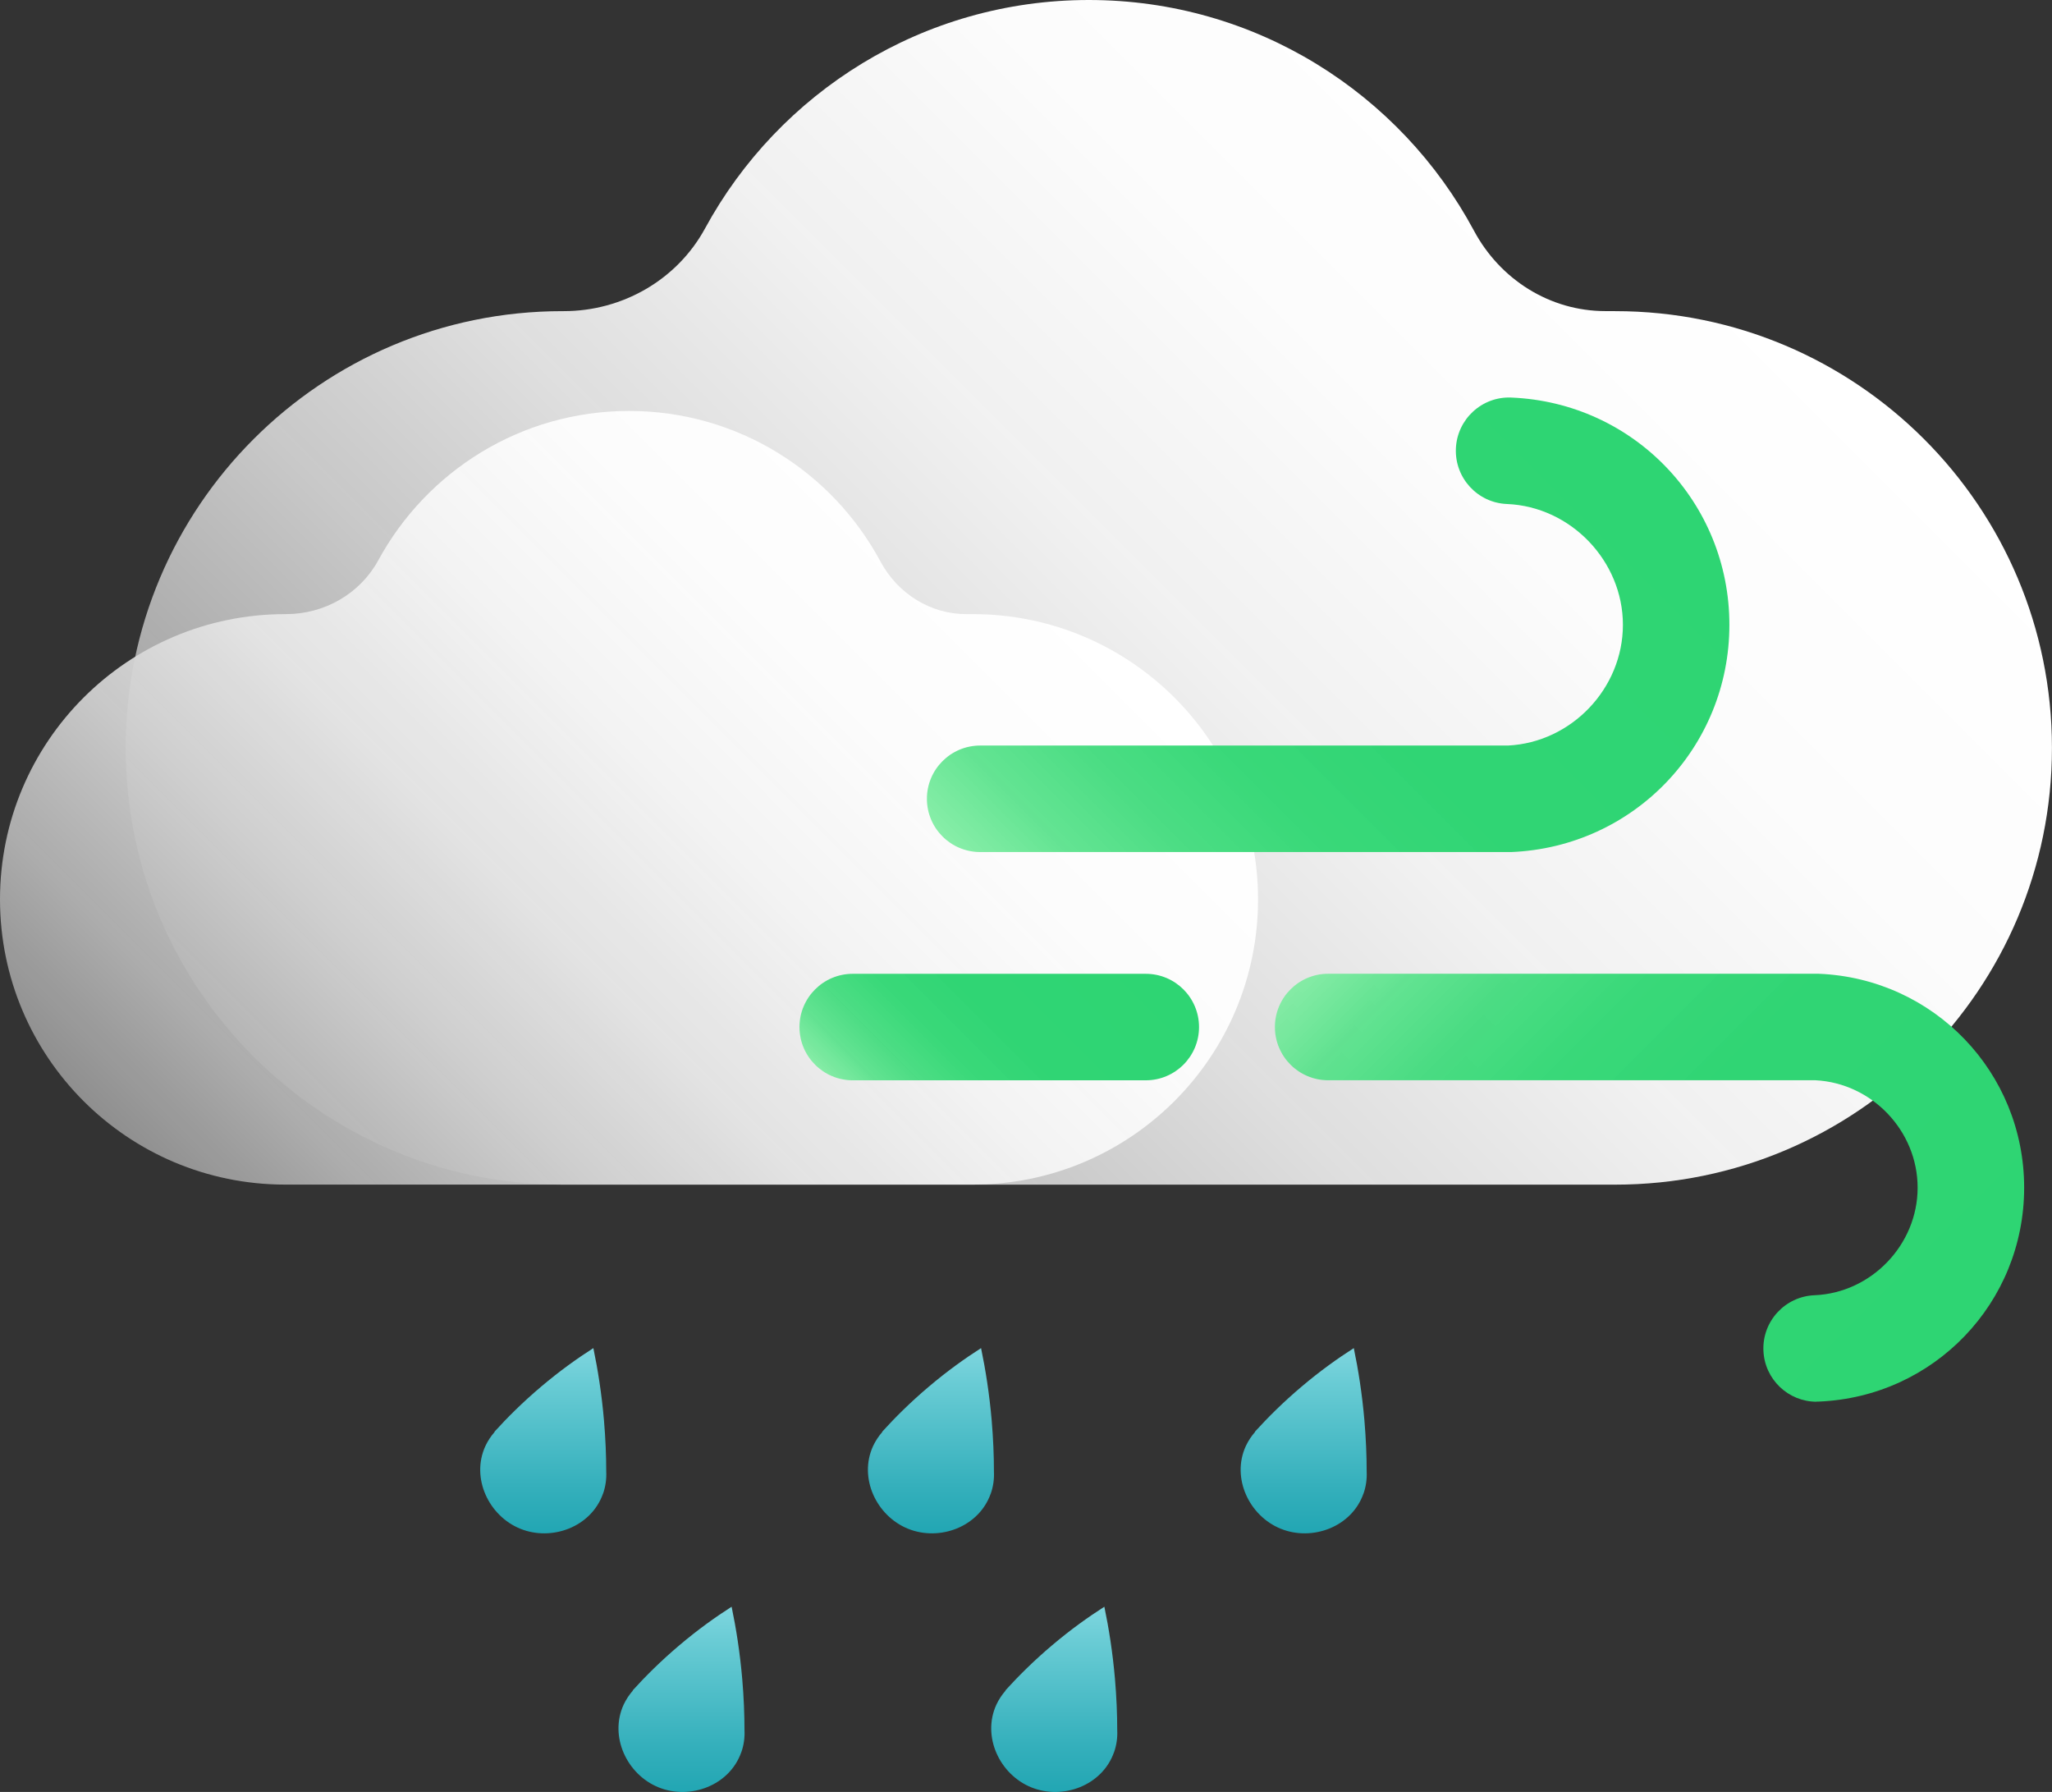<?xml version="1.0" encoding="UTF-8"?>
<svg xmlns="http://www.w3.org/2000/svg" xmlns:xlink="http://www.w3.org/1999/xlink" viewBox="0 0 401.61 350.68">
  <rect x="0" y="0" width="401.61" height="350.68" fill="#333333" stroke="none"/>
  <defs>
    <style>
      .cls-1 {
        fill: url(#linear-gradient-2);
      }

      .cls-2 {
        fill: url(#linear-gradient-6);
      }

      .cls-3 {
        fill: url(#linear-gradient-10);
      }

      .cls-4 {
        fill: url(#linear-gradient-5);
      }

      .cls-5 {
        fill: url(#linear-gradient-7);
      }

      .cls-6 {
        fill: url(#linear-gradient-9);
      }

      .cls-7 {
        fill: url(#linear-gradient-3);
      }

      .cls-8 {
        fill: url(#linear-gradient);
      }

      .cls-9 {
        fill: url(#linear-gradient-4);
      }

      .cls-10 {
        fill: url(#linear-gradient-8);
      }
    </style>
    <linearGradient id="linear-gradient" x1="106.33" y1="300.06" x2="106.33" y2="263.81" gradientUnits="userSpaceOnUse">
      <stop offset="0" stop-color="#22a6b3"/>
      <stop offset=".26" stop-color="#35b0bc"/>
      <stop offset=".8" stop-color="#68cbd4"/>
      <stop offset="1" stop-color="#7ed6df"/>
    </linearGradient>
    <linearGradient id="linear-gradient-2" x1="182.21" y1="300.06" x2="182.21" xlink:href="#linear-gradient"/>
    <linearGradient id="linear-gradient-3" x1="255.15" y1="300.06" x2="255.15" xlink:href="#linear-gradient"/>
    <linearGradient id="linear-gradient-4" x1="133.39" y1="350.68" x2="133.39" y2="314.42" xlink:href="#linear-gradient"/>
    <linearGradient id="linear-gradient-5" x1="206.34" y1="350.68" x2="206.34" y2="314.42" xlink:href="#linear-gradient"/>
    <linearGradient id="linear-gradient-6" x1="325.06" y1="34.4" x2="101.16" y2="258.3" gradientUnits="userSpaceOnUse">
      <stop offset="0" stop-color="#fff"/>
      <stop offset=".22" stop-color="#fcfcfc" stop-opacity="1"/>
      <stop offset=".4" stop-color="#f3f3f3" stop-opacity=".99"/>
      <stop offset=".57" stop-color="#e4e4e4" stop-opacity=".97"/>
      <stop offset=".72" stop-color="#d0d0d0" stop-opacity=".95"/>
      <stop offset=".87" stop-color="#b5b5b5" stop-opacity=".93"/>
      <stop offset="1" stop-color="#999" stop-opacity=".9"/>
    </linearGradient>
    <linearGradient id="linear-gradient-7" x1="196.22" y1="102.89" x2="49.99" y2="249.11" xlink:href="#linear-gradient-6"/>
    <linearGradient id="linear-gradient-8" x1="320.52" y1="85.81" x2="213.54" y2="192.78" gradientUnits="userSpaceOnUse">
      <stop offset="0" stop-color="#2ed573"/>
      <stop offset=".49" stop-color="#30d574" stop-opacity="1"/>
      <stop offset=".67" stop-color="#38d878" stop-opacity=".99"/>
      <stop offset=".79" stop-color="#46dc80" stop-opacity=".97"/>
      <stop offset=".9" stop-color="#5ae28c" stop-opacity=".94"/>
      <stop offset=".98" stop-color="#74ea9b" stop-opacity=".91"/>
      <stop offset="1" stop-color="#7bed9f" stop-opacity=".9"/>
    </linearGradient>
    <linearGradient id="linear-gradient-9" x1="379.34" y1="-1413.16" x2="279.43" y2="-1313.25" gradientTransform="translate(0 -1146.49) scale(1 -1)" xlink:href="#linear-gradient-8"/>
    <linearGradient id="linear-gradient-10" x1="217.28" y1="179.28" x2="173.86" y2="222.7" xlink:href="#linear-gradient-8"/>
  </defs>
  <g id="Layer_22" data-name="Layer 22">
    <path class="cls-8" d="M118.02,292.32c.5-1.41,.7-2.88,.63-4.33,0-3.12-.14-6.47-.44-10.01-.45-5.2-1.2-9.95-2.08-14.16-3.15,2.01-6.62,4.49-10.21,7.53-3.61,3.05-6.64,6.07-9.15,8.84l.05,.02c-.73,.83-1.35,1.76-1.83,2.79-2.85,6.23,.66,13.67,6.85,16.17,6.16,2.5,13.87-.35,16.17-6.85Z"/>
  </g>
  <g id="Layer_21" data-name="Layer 21">
    <path class="cls-1" d="M193.9,292.32c.5-1.41,.7-2.88,.63-4.33,0-3.12-.14-6.47-.44-10.01-.45-5.2-1.2-9.95-2.08-14.16-3.15,2.01-6.62,4.49-10.21,7.53-3.61,3.05-6.64,6.07-9.15,8.84l.05,.02c-.73,.83-1.35,1.76-1.83,2.79-2.85,6.23,.66,13.67,6.85,16.17,6.16,2.5,13.87-.35,16.17-6.85Z"/>
  </g>
  <g id="Layer_20" data-name="Layer 20">
    <path class="cls-7" d="M266.85,292.32c.5-1.41,.7-2.88,.63-4.33,0-3.12-.14-6.47-.44-10.01-.45-5.2-1.2-9.95-2.08-14.16-3.15,2.01-6.62,4.49-10.21,7.53-3.61,3.05-6.64,6.07-9.15,8.84l.05,.02c-.73,.83-1.35,1.76-1.83,2.79-2.85,6.23,.66,13.67,6.85,16.17,6.16,2.5,13.87-.35,16.17-6.85Z"/>
  </g>
  <g id="Layer_19" data-name="Layer 19">
    <path class="cls-9" d="M145.08,342.93c.5-1.41,.7-2.88,.63-4.33,0-3.12-.14-6.47-.44-10.01-.45-5.2-1.2-9.95-2.08-14.16-3.15,2.01-6.62,4.49-10.21,7.53-3.61,3.05-6.64,6.07-9.15,8.84l.05,.02c-.73,.83-1.35,1.76-1.83,2.79-2.85,6.23,.66,13.67,6.85,16.17,6.16,2.5,13.87-.35,16.17-6.85Z"/>
  </g>
  <g id="Layer_18" data-name="Layer 18">
    <path class="cls-4" d="M218.03,342.93c.5-1.41,.7-2.88,.63-4.33,0-3.12-.14-6.47-.44-10.01-.45-5.2-1.2-9.95-2.08-14.16-3.15,2.01-6.62,4.49-10.21,7.53-3.61,3.05-6.64,6.07-9.15,8.84l.05,.02c-.73,.83-1.35,1.76-1.83,2.79-2.85,6.23,.66,13.67,6.85,16.17,6.16,2.5,13.87-.35,16.17-6.85Z"/>
  </g>
  <g id="Layer_17" data-name="Layer 17">
    <path class="cls-2" d="M316.14,60.88h-1.95c-10.85,0-20.6-6.18-25.72-15.75C274.06,18.27,245.73,0,213.11,0h0c-32.44,0-60.64,18.07-75.12,44.7-5.48,10.07-16.18,16.19-27.65,16.19h-.27c-47.2,0-85.47,38.27-85.47,85.47h0c0,47.2,38.27,85.47,85.47,85.47h206.06c47.2,0,85.47-38.27,85.47-85.47h0c0-47.2-38.27-85.47-85.47-85.47Z"/>
  </g>
  <g id="Layer_16" data-name="Layer 16">
    <path class="cls-5" d="M190.4,120.18h-1.27c-7.09,0-13.45-4.04-16.8-10.28-9.41-17.54-27.91-29.48-49.21-29.48h0c-21.18,0-39.6,11.8-49.06,29.19-3.58,6.58-10.57,10.57-18.06,10.57h-.17C24.99,120.18,0,145.17,0,176H0c0,30.83,24.99,55.82,55.82,55.82H190.4c30.83,0,55.82-24.99,55.82-55.82h0c0-30.83-24.99-55.82-55.82-55.82Z"/>
  </g>
  <g id="Layer_9" data-name="Layer 9">
    <path class="cls-10" d="M295.36,166.74h-103.53c-5.76,0-10.42-4.67-10.42-10.42s4.67-10.42,10.42-10.42h103.3c12.43-.61,22.5-11.17,22.5-23.63s-10.18-23.13-22.7-23.64c-5.75-.23-10.22-5.09-9.99-10.84,.24-5.75,5.09-10.24,10.84-9.99,23.94,.98,42.69,20.51,42.69,44.47s-18.75,43.49-42.69,44.47c-.14,0-.28,0-.42,0Z"/>
  </g>
  <g id="Layer_8" data-name="Layer 8">
    <path class="cls-6" d="M355.54,274.31c-5.56,0-10.18-4.39-10.41-10-.24-5.75,4.24-10.6,9.99-10.84,11.13-.45,20.19-9.89,20.19-21.04s-8.95-20.47-20-21.03h-95.37c-5.76,0-10.42-4.67-10.42-10.42s4.67-10.42,10.42-10.42h95.61c.14,0,.28,0,.42,0,22.54,.92,40.19,19.31,40.19,41.86s-17.65,40.94-40.19,41.86c-.15,0-.29,0-.43,0Z"/>
  </g>
  <g id="Layer_7" data-name="Layer 7">
    <path class="cls-3" d="M224.25,211.41h-57.36c-5.76,0-10.42-4.67-10.42-10.42s4.67-10.42,10.42-10.42h57.36c5.76,0,10.42,4.67,10.42,10.42s-4.67,10.42-10.42,10.42Z"/>
  </g>
</svg>